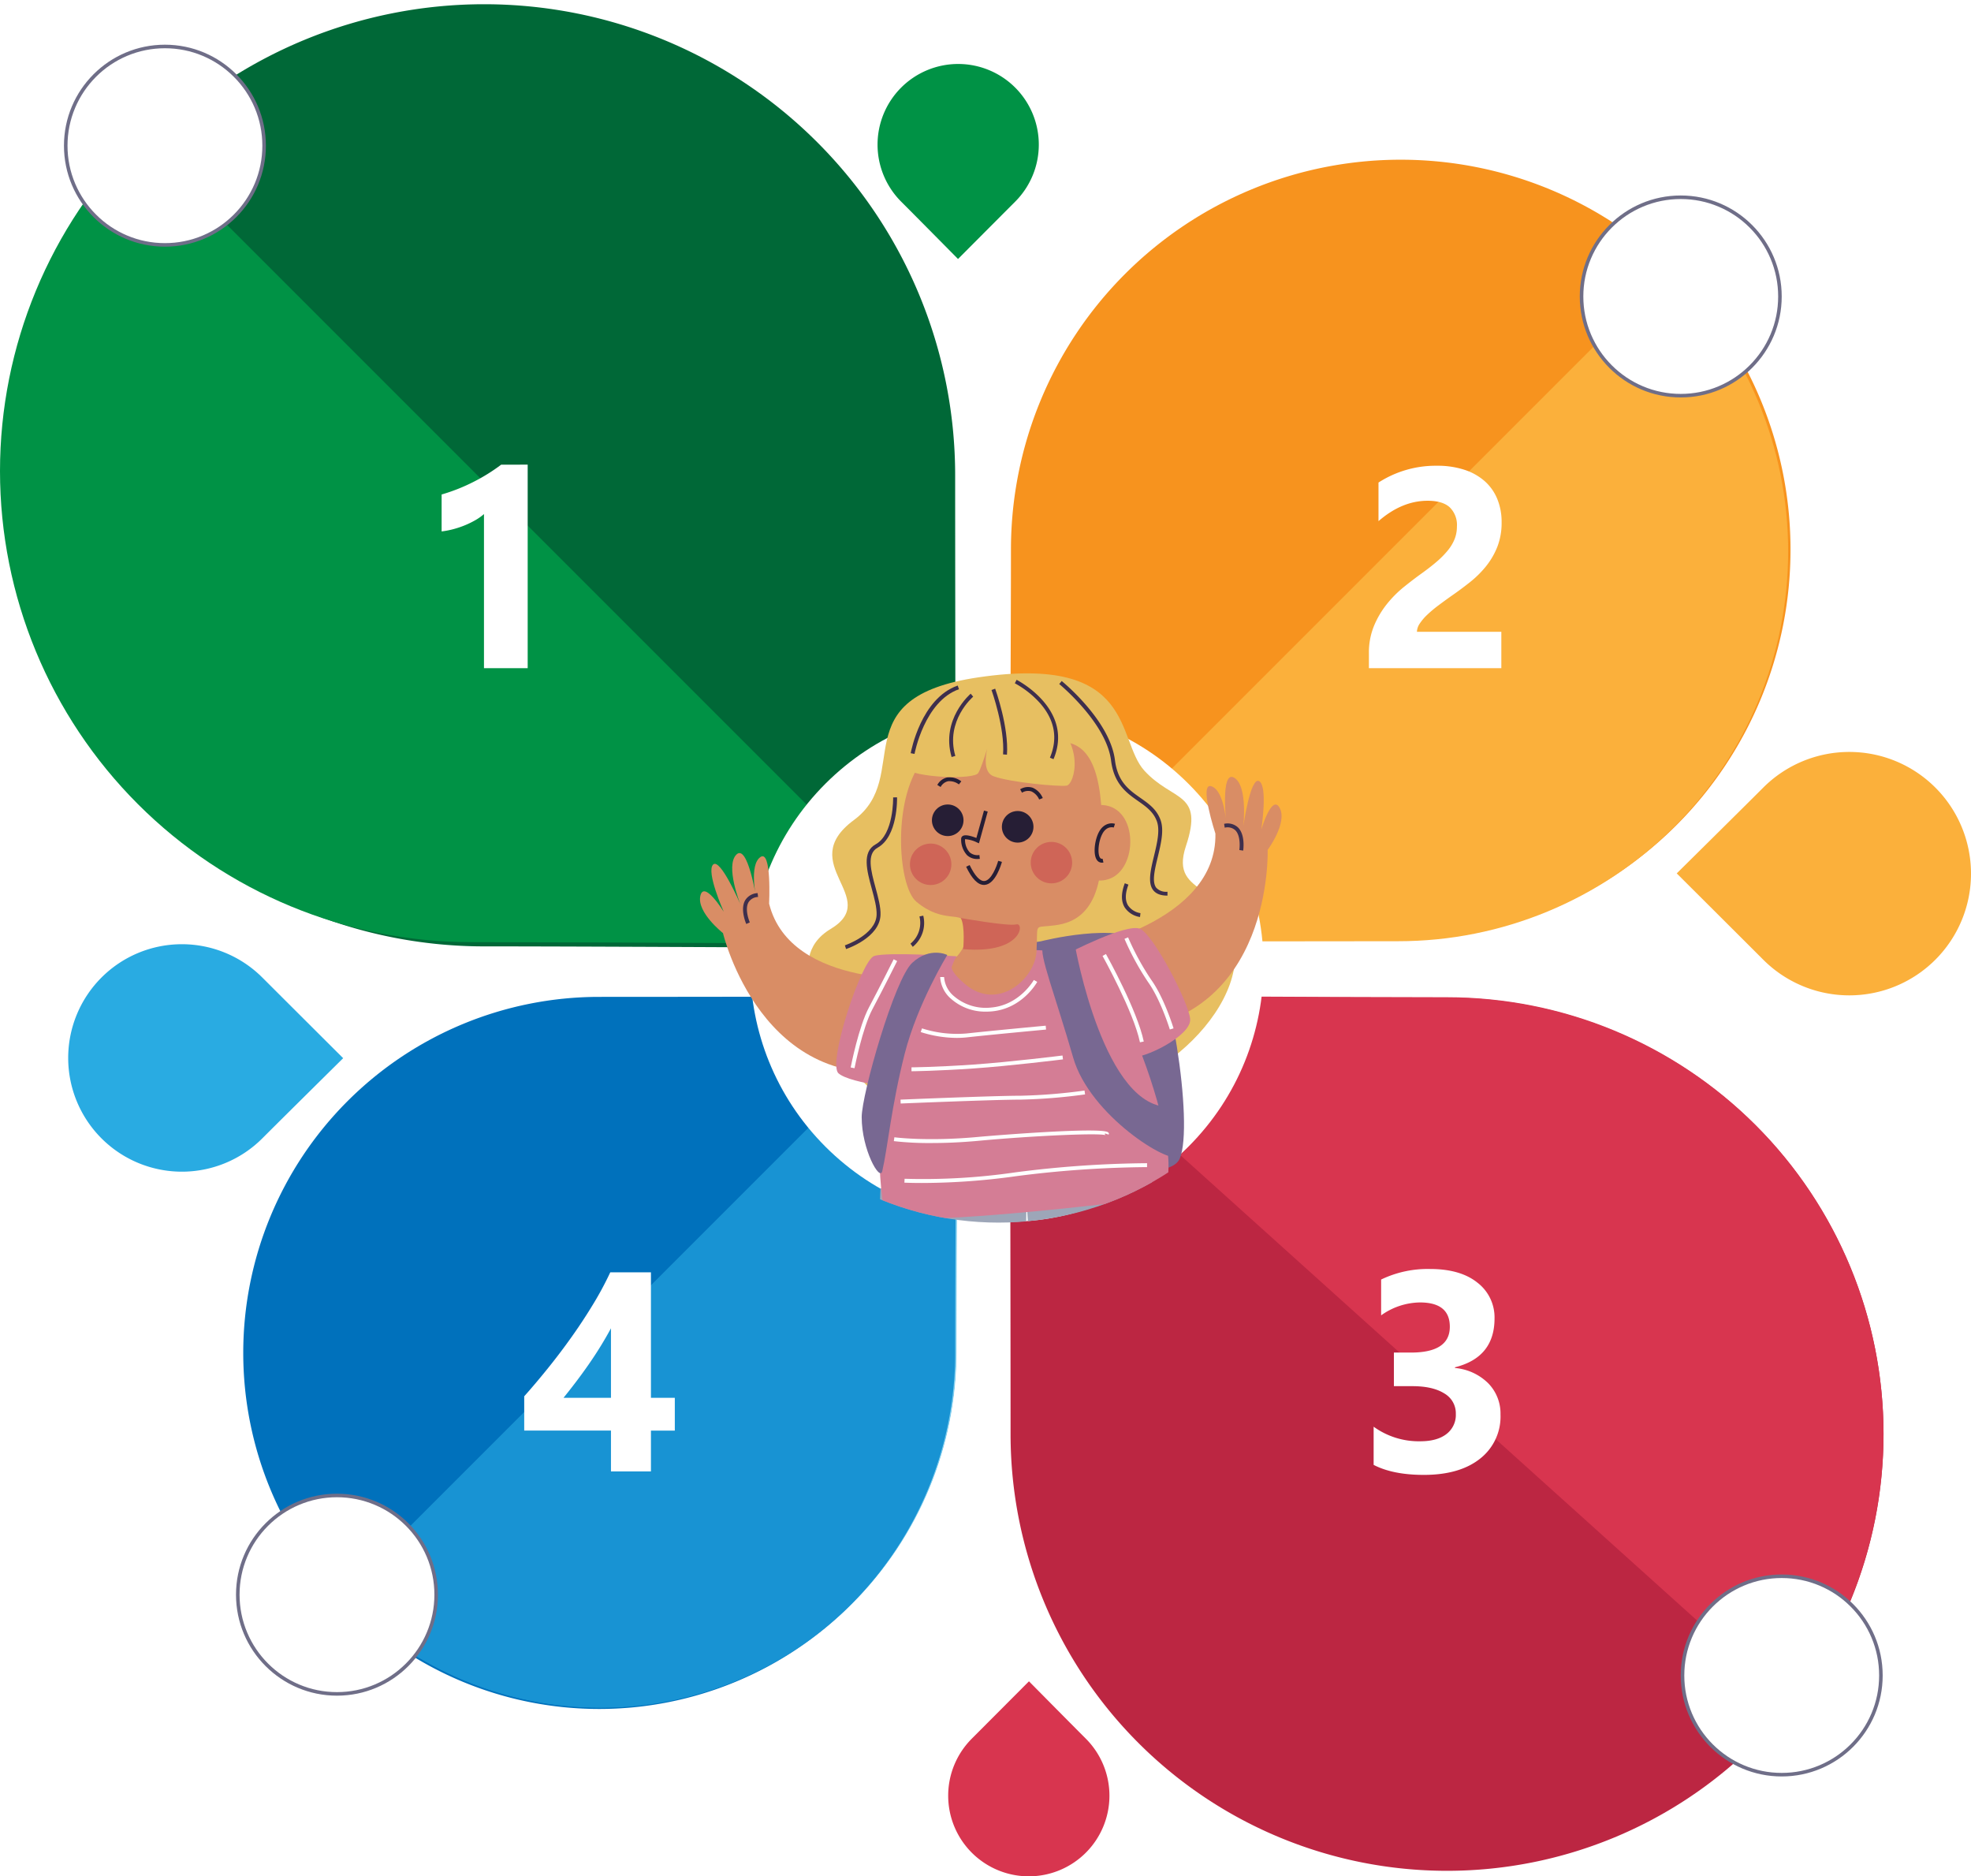<svg xmlns="http://www.w3.org/2000/svg" xmlns:xlink="http://www.w3.org/1999/xlink" width="554.685" height="527.927" viewBox="0 0 554.685 527.927">
  <defs>
    <clipPath id="clip-path">
      <path id="Trazado_993334" data-name="Trazado 993334" d="M331.635,425.1c0-35.5-.162-123.365-.162-123.365s90.654.53,123,.53A122.835,122.835,0,1,1,331.635,425.1Z" transform="translate(-331.473 -301.74)" fill="#bc2642" opacity="0.64"/>
    </clipPath>
    <clipPath id="clip-path-2">
      <path id="Trazado_993335" data-name="Trazado 993335" d="M.2,152.816C.2,108.844,0,0,0,0S112.3.656,152.361.656A152.16,152.16,0,1,1,.2,152.816Z" transform="translate(0 0)"/>
    </clipPath>
    <clipPath id="clip-path-3">
      <path id="Trazado_993336" data-name="Trazado 993336" d="M441.531,394.555c-31.7,0-110.167.143-110.167.143s.474-80.955.474-109.838A109.693,109.693,0,1,1,441.531,394.555Z" transform="translate(-331.364 -175.167)" fill="#f7931e"/>
    </clipPath>
    <clipPath id="clip-path-4">
      <path id="Trazado_993337" data-name="Trazado 993337" d="M201.135,400.543C143.259,400.543,0,400.8,0,400.8S.865,253,.865,200.27C.865,89.661,90.53,0,201.135,0S401.4,89.665,401.4,200.27,311.743,400.543,201.135,400.543Z" transform="translate(0 0)"/>
    </clipPath>
    <clipPath id="clip-path-5">
      <path id="Trazado_993332" data-name="Trazado 993332" d="M445.63,284.174c0,38.3.175,133.115.175,133.115s-97.818-.572-132.718-.572A132.543,132.543,0,1,1,445.63,284.174Z" transform="translate(-180.544 -151.631)" fill="#006837"/>
    </clipPath>
    <clipPath id="clip-path-6">
      <path id="Trazado_993333" data-name="Trazado 993333" d="M369.781,184.891c0,53.43.244,185.689.244,185.689s-136.452-.8-185.134-.8C82.779,369.781,0,287,0,184.891S82.779,0,184.891,0,369.781,82.779,369.781,184.891Z" transform="translate(0 0)"/>
    </clipPath>
    <clipPath id="clip-path-7">
      <path id="Trazado_993338" data-name="Trazado 993338" d="M315.553,301.963c28.95,0,100.61-.132,100.61-.132s-.433,73.932-.433,100.309A100.177,100.177,0,1,1,315.553,301.963Z" transform="translate(-215.376 -301.831)" fill="#0071bc"/>
    </clipPath>
    <clipPath id="clip-path-8">
      <path id="Trazado_993339" data-name="Trazado 993339" d="M205.174.27C264.467.27,411.236,0,411.236,0s-.887,151.421-.887,205.445c0,113.316-91.858,205.174-205.174,205.174S0,318.761,0,205.445,91.858.27,205.174.27Z" transform="translate(0)"/>
    </clipPath>
    <filter id="Contenido" x="115.281" y="121.734" width="42.219" height="75.266" filterUnits="userSpaceOnUse">
      <feOffset dy="3" input="SourceAlpha"/>
      <feGaussianBlur stdDeviation="3" result="blur"/>
      <feFlood flood-opacity="0.161"/>
      <feComposite operator="in" in2="blur"/>
      <feComposite in="SourceGraphic"/>
    </filter>
    <filter id="Contenido-2" x="376.242" y="122.047" width="55.344" height="74.953" filterUnits="userSpaceOnUse">
      <feOffset dy="3" input="SourceAlpha"/>
      <feGaussianBlur stdDeviation="3" result="blur-2"/>
      <feFlood flood-opacity="0.161"/>
      <feComposite operator="in" in2="blur-2"/>
      <feComposite in="SourceGraphic"/>
    </filter>
    <filter id="Contenido-3" x="377.57" y="348.047" width="53.703" height="75.93" filterUnits="userSpaceOnUse">
      <feOffset dy="3" input="SourceAlpha"/>
      <feGaussianBlur stdDeviation="3" result="blur-3"/>
      <feFlood flood-opacity="0.161"/>
      <feComposite operator="in" in2="blur-3"/>
      <feComposite in="SourceGraphic"/>
    </filter>
    <filter id="Contenido-4" x="138.523" y="348.984" width="60.383" height="74.016" filterUnits="userSpaceOnUse">
      <feOffset dy="3" input="SourceAlpha"/>
      <feGaussianBlur stdDeviation="3" result="blur-4"/>
      <feFlood flood-opacity="0.161"/>
      <feComposite operator="in" in2="blur-4"/>
      <feComposite in="SourceGraphic"/>
    </filter>
    <clipPath id="clip-path-9">
      <ellipse id="Elipse_11653" data-name="Elipse 11653" cx="87" cy="86" rx="87" ry="86" transform="translate(723.103 6430.913)" fill="#fff" stroke="#707070" stroke-width="1" opacity="0.66"/>
    </clipPath>
  </defs>
  <g id="Grupo_1163000" data-name="Grupo 1163000" transform="translate(-523.228 -6246)">
    <g id="Grupo_1158665" data-name="Grupo 1158665" transform="translate(-3922.329 -454.889)">
      <g id="Grupo_1158655" data-name="Grupo 1158655" transform="translate(4449.274 6702.08)">
        <g id="Grupo_1158654" data-name="Grupo 1158654" transform="translate(0 0)">
          <path id="Trazado_993332-2" data-name="Trazado 993332" d="M445.63,284.174c0,38.3.175,133.115.175,133.115s-97.818-.572-132.718-.572A132.543,132.543,0,1,1,445.63,284.174Z" transform="translate(-180.544 -151.631)" fill="#006837"/>
        </g>
      </g>
      <g id="Grupo_1158661" data-name="Grupo 1158661" transform="translate(4729.589 6745.824)">
        <g id="Grupo_1158660" data-name="Grupo 1158660" transform="translate(0 0)">
          <path id="Trazado_993336-2" data-name="Trazado 993336" d="M441.531,394.555c-31.7,0-110.167.143-110.167.143s.474-80.955.474-109.838A109.693,109.693,0,1,1,441.531,394.555Z" transform="translate(-331.364 -175.167)" fill="#f7931e"/>
        </g>
      </g>
      <g id="Grupo_1158664" data-name="Grupo 1158664" transform="translate(4514.014 6981.243)">
        <g id="Grupo_1158663" data-name="Grupo 1158663" transform="translate(0 0)">
          <path id="Trazado_993338-2" data-name="Trazado 993338" d="M315.553,301.963c28.95,0,100.61-.132,100.61-.132s-.433,73.932-.433,100.309A100.177,100.177,0,1,1,315.553,301.963Z" transform="translate(-215.376 -301.831)" fill="#0071bc"/>
        </g>
      </g>
      <path id="Trazado_993340" data-name="Trazado 993340" d="M456.781,323.283c-7-7-24.352-24.288-24.352-24.288s17.976-17.766,24.352-24.143a34.245,34.245,0,1,1,0,48.432Z" transform="translate(4485.001 6647.635)" fill="#fbb03b"/>
      <path id="Trazado_993341" data-name="Trazado 993341" d="M328.758,421.649c4.637-4.637,16.092-16.135,16.092-16.135s11.771,11.91,16,16.135a22.69,22.69,0,1,1-32.087,0Z" transform="translate(4390.282 6768.435)" fill="#d8354f"/>
      <path id="Trazado_993342" data-name="Trazado 993342" d="M350.155,199.41c-4.637,4.637-16.092,16.135-16.092,16.135s-11.771-11.91-16-16.135a22.69,22.69,0,1,1,32.087,0Z" transform="translate(4381.104 6558.214)" fill="#009245"/>
      <path id="Trazado_993343" data-name="Trazado 993343" d="M243.5,303.3c6.539,6.539,22.755,22.7,22.755,22.7s-16.8,16.6-22.755,22.56a32,32,0,1,1,0-45.255Z" transform="translate(4275.876 6672.624)" fill="#29abe2"/>
      <g id="Grupo_1158658" data-name="Grupo 1158658" transform="translate(4729.792 6981.073)">
        <g id="Grupo_1158657" data-name="Grupo 1158657" transform="translate(0 0)">
          <path id="Trazado_993334-2" data-name="Trazado 993334" d="M331.635,425.1c0-35.5-.162-123.365-.162-123.365s90.654.53,123,.53A122.835,122.835,0,1,1,331.635,425.1Z" transform="translate(-331.473 -301.74)" fill="#bc2642"/>
        </g>
      </g>
      <g id="Enmascarar_grupo_1098680" data-name="Enmascarar grupo 1098680" transform="translate(4729.792 6980.949)" clip-path="url(#clip-path)">
        <g id="Grupo_1158656" data-name="Grupo 1158656" transform="matrix(0.743, 0.669, -0.669, 0.743, 107.5, -119.949)" clip-path="url(#clip-path-2)">
          <rect id="Rectángulo_409880" data-name="Rectángulo 409880" width="381.575" height="244" transform="translate(-5.618 -81.566)" fill="#d8354f"/>
        </g>
      </g>
      <g id="Enmascarar_grupo_1098681" data-name="Enmascarar grupo 1098681" transform="translate(4728.922 6746.324)" clip-path="url(#clip-path-3)">
        <g id="Grupo_1158659" data-name="Grupo 1158659" transform="translate(397.173 206.232) rotate(135)" clip-path="url(#clip-path-4)">
          <rect id="Rectángulo_409881" data-name="Rectángulo 409881" width="502.22" height="321.15" transform="translate(-189.116 -48.08)" fill="#fbb03b"/>
        </g>
      </g>
      <g id="Enmascarar_grupo_1098682" data-name="Enmascarar grupo 1098682" transform="translate(4445.557 6700.889)" clip-path="url(#clip-path-5)">
        <g id="Grupo_1158653" data-name="Grupo 1158653" transform="translate(156.933 -77.181) rotate(45)" clip-path="url(#clip-path-6)">
          <rect id="Rectángulo_409879" data-name="Rectángulo 409879" width="463.651" height="296.484" transform="translate(-127.971 165.103)" fill="#009245"/>
        </g>
      </g>
      <g id="Enmascarar_grupo_1098683" data-name="Enmascarar grupo 1098683" transform="translate(4514.429 6980.949)" clip-path="url(#clip-path-7)">
        <g id="Grupo_1158662" data-name="Grupo 1158662" transform="translate(228.427 -160.474) rotate(45)" opacity="0.59" clip-path="url(#clip-path-8)">
          <rect id="Rectángulo_409882" data-name="Rectángulo 409882" width="514.518" height="329.012" transform="translate(90.461 130.869)" fill="#29abe2"/>
        </g>
      </g>
      <circle id="Elipse_11617" data-name="Elipse 11617" cx="72.222" cy="72.222" r="72.222" transform="translate(4626.787 6972.459) rotate(-45)" fill="#fff"/>
    </g>
    <g transform="matrix(1, 0, 0, 1, 523.23, 6246)" filter="url(#Contenido)">
      <path id="Contenido-5" data-name="Contenido" d="M32.5,28.734V86H20.2V42.641a14.736,14.736,0,0,1-2.4,1.7,24.8,24.8,0,0,1-2.949,1.445A26.334,26.334,0,0,1,11.6,46.879a23.681,23.681,0,0,1-3.32.645V37.133a51.328,51.328,0,0,0,9.063-3.594,51.574,51.574,0,0,0,7.7-4.8Z" transform="translate(116 99)" fill="#fff"/>
    </g>
    <g transform="matrix(1, 0, 0, 1, 523.23, 6246)" filter="url(#Contenido-2)">
      <path id="Contenido-6" data-name="Contenido" d="M16.758,75.766h23.75V86H3.242V81.781a19.636,19.636,0,0,1,1.445-7.715A25.6,25.6,0,0,1,8.32,67.934a31.511,31.511,0,0,1,4.785-4.8q2.6-2.09,4.941-3.77Q20.508,57.6,22.363,56a24.6,24.6,0,0,0,3.125-3.184,12.1,12.1,0,0,0,1.895-3.2,9.526,9.526,0,0,0,.625-3.457,6.948,6.948,0,0,0-2.031-5.43q-2.031-1.836-6.211-1.836-7.227,0-13.828,5.742V33.773a29.684,29.684,0,0,1,16.484-4.727,24.345,24.345,0,0,1,7.637,1.113,16.157,16.157,0,0,1,5.723,3.184,13.578,13.578,0,0,1,3.574,5.02,16.94,16.94,0,0,1,1.23,6.582,18.559,18.559,0,0,1-1.191,6.875,21.126,21.126,0,0,1-3.164,5.469A28.7,28.7,0,0,1,31.68,61.8q-2.578,2.051-5.352,3.965-1.875,1.328-3.613,2.637a34.255,34.255,0,0,0-3.066,2.578,14,14,0,0,0-2.109,2.48A4.282,4.282,0,0,0,16.758,75.766Z" transform="translate(382 99)" fill="#fff"/>
    </g>
    <g transform="matrix(1, 0, 0, 1, 523.23, 6246)" filter="url(#Contenido-3)">
      <path id="Contenido-7" data-name="Contenido" d="M4.57,84.164V73.422a21.682,21.682,0,0,0,13.125,4.1q4.727,0,7.363-2.031A6.744,6.744,0,0,0,27.7,69.828a6.438,6.438,0,0,0-3.262-5.781q-3.262-2.031-8.965-2.031h-5.2V52.563h4.8q10.937,0,10.938-7.266,0-6.836-8.4-6.836A19.147,19.147,0,0,0,6.68,42.094V32.016a30.208,30.208,0,0,1,13.75-2.969q8.594,0,13.379,3.867a12.307,12.307,0,0,1,4.785,10.039q0,10.977-11.133,13.75v.2a15.135,15.135,0,0,1,9.375,4.316,12.17,12.17,0,0,1,3.438,8.77,15.029,15.029,0,0,1-5.742,12.422q-5.742,4.57-15.859,4.57Q10,86.977,4.57,84.164Z" transform="translate(382 325)" fill="#fff"/>
    </g>
    <g transform="matrix(1, 0, 0, 1, 523.23, 6246)" filter="url(#Contenido-4)">
      <path id="Contenido-8" data-name="Contenido" d="M37.188,29.984V65.3h6.719v9.219H37.188V86H25.938V74.516H1.523V64.867q3.242-3.633,6.719-7.949t6.719-8.887q3.242-4.57,6.035-9.2a92.216,92.216,0,0,0,4.746-8.848ZM12.578,65.3H25.938V45.727q-1.367,2.539-2.969,5.137T19.609,55.98q-1.758,2.52-3.555,4.883T12.578,65.3Z" transform="translate(146 325)" fill="#fff"/>
    </g>
    <g id="Trazado_987435" data-name="Trazado 987435" transform="translate(541.228 6258.576)" fill="#fff">
      <path d="M 28.415 56.33 C 24.646 56.33 20.991 55.592 17.549 54.137 C 14.225 52.731 11.24 50.718 8.676 48.154 C 6.112 45.59 4.099 42.605 2.693 39.281 C 1.238 35.84 0.5 32.184 0.5 28.415 C 0.5 24.646 1.238 20.991 2.693 17.549 C 4.099 14.225 6.112 11.24 8.676 8.676 C 11.24 6.112 14.225 4.099 17.549 2.693 C 20.991 1.238 24.646 0.5 28.415 0.5 C 32.184 0.5 35.839 1.238 39.281 2.693 C 42.605 4.099 45.59 6.112 48.154 8.676 C 50.718 11.24 52.731 14.225 54.137 17.549 C 55.592 20.991 56.33 24.646 56.33 28.415 C 56.33 32.184 55.592 35.84 54.137 39.281 C 52.731 42.605 50.718 45.59 48.154 48.154 C 45.59 50.718 42.605 52.731 39.281 54.137 C 35.84 55.592 32.184 56.33 28.415 56.33 Z" stroke="none"/>
      <path d="M 28.415 1 C 24.714 1 21.123 1.725 17.744 3.154 C 14.48 4.535 11.548 6.512 9.03 9.03 C 6.512 11.548 4.535 14.48 3.154 17.744 C 1.725 21.123 1 24.714 1 28.415 C 1 32.116 1.725 35.707 3.154 39.086 C 4.535 42.35 6.512 45.282 9.03 47.8 C 11.548 50.318 14.48 52.295 17.744 53.676 C 21.123 55.105 24.714 55.83 28.415 55.83 C 32.116 55.83 35.707 55.105 39.086 53.676 C 42.35 52.295 45.282 50.318 47.8 47.8 C 50.318 45.282 52.295 42.35 53.676 39.086 C 55.105 35.707 55.83 32.116 55.83 28.415 C 55.83 24.714 55.105 21.123 53.676 17.744 C 52.295 14.48 50.318 11.548 47.8 9.03 C 45.282 6.512 42.35 4.535 39.086 3.154 C 35.707 1.725 32.116 1 28.415 1 M 28.415 0 C 44.108 0 56.83 12.722 56.83 28.415 C 56.83 44.108 44.108 56.83 28.415 56.83 C 12.722 56.83 0 44.108 0 28.415 C 0 12.722 12.722 0 28.415 0 Z" stroke="none" fill="#6f6e88"/>
    </g>
    <g id="Trazado_994157" data-name="Trazado 994157" transform="translate(967.813 6301)" fill="#fff">
      <path d="M 28.415 56.33 C 24.646 56.33 20.991 55.592 17.549 54.137 C 14.225 52.731 11.24 50.718 8.676 48.154 C 6.112 45.59 4.099 42.605 2.693 39.281 C 1.238 35.84 0.5 32.184 0.5 28.415 C 0.5 24.646 1.238 20.991 2.693 17.549 C 4.099 14.225 6.112 11.24 8.676 8.676 C 11.24 6.112 14.225 4.099 17.549 2.693 C 20.991 1.238 24.646 0.5 28.415 0.5 C 32.184 0.5 35.839 1.238 39.281 2.693 C 42.605 4.099 45.59 6.112 48.154 8.676 C 50.718 11.24 52.731 14.225 54.137 17.549 C 55.592 20.991 56.33 24.646 56.33 28.415 C 56.33 32.184 55.592 35.84 54.137 39.281 C 52.731 42.605 50.718 45.59 48.154 48.154 C 45.59 50.718 42.605 52.731 39.281 54.137 C 35.84 55.592 32.184 56.33 28.415 56.33 Z" stroke="none"/>
      <path d="M 28.415 1 C 24.714 1 21.123 1.725 17.744 3.154 C 14.48 4.535 11.548 6.512 9.03 9.03 C 6.512 11.548 4.535 14.48 3.154 17.744 C 1.725 21.123 1 24.714 1 28.415 C 1 32.116 1.725 35.707 3.154 39.086 C 4.535 42.35 6.512 45.282 9.03 47.8 C 11.548 50.318 14.48 52.295 17.744 53.676 C 21.123 55.105 24.714 55.83 28.415 55.83 C 32.116 55.83 35.707 55.105 39.086 53.676 C 42.35 52.295 45.282 50.318 47.8 47.8 C 50.318 45.282 52.295 42.35 53.676 39.086 C 55.105 35.707 55.83 32.116 55.83 28.415 C 55.83 24.714 55.105 21.123 53.676 17.744 C 52.295 14.48 50.318 11.548 47.8 9.03 C 45.282 6.512 42.35 4.535 39.086 3.154 C 35.707 1.725 32.116 1 28.415 1 M 28.415 0 C 44.108 0 56.83 12.722 56.83 28.415 C 56.83 44.108 44.108 56.83 28.415 56.83 C 12.722 56.83 0 44.108 0 28.415 C 0 12.722 12.722 0 28.415 0 Z" stroke="none" fill="#6f6e88"/>
    </g>
    <g id="Trazado_994158" data-name="Trazado 994158" transform="translate(996.228 6689)" fill="#fff">
      <path d="M 28.415 56.33 C 24.646 56.33 20.991 55.592 17.549 54.137 C 14.225 52.731 11.24 50.718 8.676 48.154 C 6.112 45.59 4.099 42.605 2.693 39.281 C 1.238 35.84 0.5 32.184 0.5 28.415 C 0.5 24.646 1.238 20.991 2.693 17.549 C 4.099 14.225 6.112 11.24 8.676 8.676 C 11.24 6.112 14.225 4.099 17.549 2.693 C 20.991 1.238 24.646 0.5 28.415 0.5 C 32.184 0.5 35.839 1.238 39.281 2.693 C 42.605 4.099 45.59 6.112 48.154 8.676 C 50.718 11.24 52.731 14.225 54.137 17.549 C 55.592 20.991 56.33 24.646 56.33 28.415 C 56.33 32.184 55.592 35.84 54.137 39.281 C 52.731 42.605 50.718 45.59 48.154 48.154 C 45.59 50.718 42.605 52.731 39.281 54.137 C 35.84 55.592 32.184 56.33 28.415 56.33 Z" stroke="none"/>
      <path d="M 28.415 1 C 24.714 1 21.123 1.725 17.744 3.154 C 14.48 4.535 11.548 6.512 9.03 9.03 C 6.512 11.548 4.535 14.48 3.154 17.744 C 1.725 21.123 1 24.714 1 28.415 C 1 32.116 1.725 35.707 3.154 39.086 C 4.535 42.35 6.512 45.282 9.03 47.8 C 11.548 50.318 14.48 52.295 17.744 53.676 C 21.123 55.105 24.714 55.83 28.415 55.83 C 32.116 55.83 35.707 55.105 39.086 53.676 C 42.35 52.295 45.282 50.318 47.8 47.8 C 50.318 45.282 52.295 42.35 53.676 39.086 C 55.105 35.707 55.83 32.116 55.83 28.415 C 55.83 24.714 55.105 21.123 53.676 17.744 C 52.295 14.48 50.318 11.548 47.8 9.03 C 45.282 6.512 42.35 4.535 39.086 3.154 C 35.707 1.725 32.116 1 28.415 1 M 28.415 0 C 44.108 0 56.83 12.722 56.83 28.415 C 56.83 44.108 44.108 56.83 28.415 56.83 C 12.722 56.83 0 44.108 0 28.415 C 0 12.722 12.722 0 28.415 0 Z" stroke="none" fill="#6f6e88"/>
    </g>
    <g id="Trazado_994159" data-name="Trazado 994159" transform="translate(589.646 6666.269)" fill="#fff">
      <path d="M 28.415 56.33 C 24.646 56.33 20.991 55.592 17.549 54.137 C 14.225 52.731 11.24 50.718 8.676 48.154 C 6.112 45.59 4.099 42.605 2.693 39.281 C 1.238 35.84 0.5 32.184 0.5 28.415 C 0.5 24.646 1.238 20.991 2.693 17.549 C 4.099 14.225 6.112 11.24 8.676 8.676 C 11.24 6.112 14.225 4.099 17.549 2.693 C 20.991 1.238 24.646 0.5 28.415 0.5 C 32.184 0.5 35.839 1.238 39.281 2.693 C 42.605 4.099 45.59 6.112 48.154 8.676 C 50.718 11.24 52.731 14.225 54.137 17.549 C 55.592 20.991 56.33 24.646 56.33 28.415 C 56.33 32.184 55.592 35.84 54.137 39.281 C 52.731 42.605 50.718 45.59 48.154 48.154 C 45.59 50.718 42.605 52.731 39.281 54.137 C 35.84 55.592 32.184 56.33 28.415 56.33 Z" stroke="none"/>
      <path d="M 28.415 1 C 24.714 1 21.123 1.725 17.744 3.154 C 14.48 4.535 11.548 6.512 9.03 9.03 C 6.512 11.548 4.535 14.48 3.154 17.744 C 1.725 21.123 1 24.714 1 28.415 C 1 32.116 1.725 35.707 3.154 39.086 C 4.535 42.35 6.512 45.282 9.03 47.8 C 11.548 50.318 14.48 52.295 17.744 53.676 C 21.123 55.105 24.714 55.83 28.415 55.83 C 32.116 55.83 35.707 55.105 39.086 53.676 C 42.35 52.295 45.282 50.318 47.8 47.8 C 50.318 45.282 52.295 42.35 53.676 39.086 C 55.105 35.707 55.83 32.116 55.83 28.415 C 55.83 24.714 55.105 21.123 53.676 17.744 C 52.295 14.48 50.318 11.548 47.8 9.03 C 45.282 6.512 42.35 4.535 39.086 3.154 C 35.707 1.725 32.116 1 28.415 1 M 28.415 0 C 44.108 0 56.83 12.722 56.83 28.415 C 56.83 44.108 44.108 56.83 28.415 56.83 C 12.722 56.83 0 44.108 0 28.415 C 0 12.722 12.722 0 28.415 0 Z" stroke="none" fill="#6f6e88"/>
    </g>
    <g id="Enmascarar_grupo_1098684" data-name="Enmascarar grupo 1098684" transform="translate(-5.875 -12.913)" clip-path="url(#clip-path-9)">
      <g id="Grupo_1159124" data-name="Grupo 1159124" transform="translate(726.094 6448.373)">
        <path id="Trazado_994566" data-name="Trazado 994566" d="M605.61,179.694s3.947,44.559,7.939,48.325,11.345,3.318,12.822-.195,3.9-42.459-.84-45.894S605.61,179.694,605.61,179.694Z" transform="translate(-544.678 -23.122)" fill="#d98d65"/>
        <g id="Grupo_1159119" data-name="Grupo 1159119" transform="translate(54.2 201.343)">
          <path id="Trazado_994567" data-name="Trazado 994567" d="M626.358,228.923s-9.751-1.173-13.072.49-17.533,11.056-12.907,12.752,19.593.892,24.547-1.3S629.159,229.239,626.358,228.923Z" transform="translate(-599.462 -219.803)" fill="#ca4f24"/>
          <path id="Trazado_994568" data-name="Trazado 994568" d="M614.225,234.221a5.307,5.307,0,0,0-3.809-3.186l.2-1.076a6.416,6.416,0,0,1,4.638,3.881Z" transform="translate(-598.421 -219.667)" fill="#3e2f4d"/>
          <g id="Grupo_1159117" data-name="Grupo 1159117" transform="translate(8.19 11.684)">
            <path id="Trazado_994569" data-name="Trazado 994569" d="M611.732,235.293s-3.085-3.054-4.626-3.591" transform="translate(-606.925 -231.185)" fill="#ca4f24"/>
            <path id="Trazado_994570" data-name="Trazado 994570" d="M611.362,235.726c-.835-.826-3.255-3.056-4.421-3.463l.359-1.034c1.612.562,4.506,3.4,4.831,3.719Z" transform="translate(-606.941 -231.23)" fill="#3e2f4d"/>
          </g>
          <g id="Grupo_1159118" data-name="Grupo 1159118" transform="translate(5.086 14.279)">
            <path id="Trazado_994571" data-name="Trazado 994571" d="M608.9,237.662s-3.085-3.054-4.626-3.591" transform="translate(-604.091 -233.555)" fill="#ca4f24"/>
            <path id="Trazado_994572" data-name="Trazado 994572" d="M608.527,238.1c-.834-.826-3.253-3.056-4.42-3.463l.359-1.034c1.612.561,4.506,3.4,4.83,3.719Z" transform="translate(-604.107 -233.6)" fill="#3e2f4d"/>
          </g>
          <path id="Trazado_994573" data-name="Trazado 994573" d="M626.158,230.087s.954-9.112-.841-9.227-12.578-.857-13.625.537-.288,8.025.841,8.4S625.66,231.029,626.158,230.087Z" transform="translate(-598.347 -220.56)" fill="#f2d9c9"/>
        </g>
        <path id="Trazado_994574" data-name="Trazado 994574" d="M642.733,183.277s11.066,28.3,30.537,40.623c4.637,2.935,11.9-5.836,9.945-9.106-15.269-25.494-15.733-38.619-21.572-38.241S642.733,183.277,642.733,183.277Z" transform="translate(-541.149 -23.402)" fill="#d98d65"/>
        <g id="Grupo_1159122" data-name="Grupo 1159122" transform="translate(129.739 189.06)">
          <path id="Trazado_994575" data-name="Trazado 994575" d="M684.117,216.32s-8.257,5.317-9.754,8.717-6.449,19.7-1.8,18.053,15.659-11.813,18.075-16.659S686.476,214.776,684.117,216.32Z" transform="translate(-668.237 -208.702)" fill="#ca4f24"/>
          <path id="Trazado_994576" data-name="Trazado 994576" d="M678.79,226.735a5.31,5.31,0,0,0-4.966-.023l-.534-.955a6.416,6.416,0,0,1,6.048.03Z" transform="translate(-667.983 -207.856)" fill="#3e2f4d"/>
          <g id="Grupo_1159120" data-name="Grupo 1159120" transform="translate(3.388 20.946)">
            <path id="Trazado_994577" data-name="Trazado 994577" d="M677.565,229.1s-4.325-.383-5.853.186" transform="translate(-671.52 -228.424)" fill="#ca4f24"/>
            <path id="Trazado_994578" data-name="Trazado 994578" d="M671.92,229.849l-.383-1.027c1.6-.6,5.635-.258,6.092-.218l-.1,1.091C676.364,229.591,673.079,229.417,671.92,229.849Z" transform="translate(-671.537 -228.472)" fill="#3e2f4d"/>
          </g>
          <g id="Grupo_1159121" data-name="Grupo 1159121" transform="translate(2.653 24.925)">
            <path id="Trazado_994579" data-name="Trazado 994579" d="M676.894,232.734s-4.324-.383-5.853.186" transform="translate(-670.849 -232.057)" fill="#ca4f24"/>
            <path id="Trazado_994580" data-name="Trazado 994580" d="M671.249,233.482l-.383-1.027c1.6-.6,5.636-.258,6.092-.218l-.1,1.091C675.694,233.224,672.409,233.05,671.249,233.482Z" transform="translate(-670.866 -232.105)" fill="#3e2f4d"/>
          </g>
          <path id="Trazado_994581" data-name="Trazado 994581" d="M685.289,216.691s-4.393-8.311-5.849-7.254-11.079,7.922-11,9.664,5.472,6.73,6.584,6.3S685.505,217.734,685.289,216.691Z" transform="translate(-668.443 -209.344)" fill="#f2d9c9"/>
        </g>
        <path id="Trazado_994582" data-name="Trazado 994582" d="M608.967,207.41s17.932-.411,18.753-.548.274-12.183.274-12.183-20.259.684-20.259,1.643S608.009,206.589,608.967,207.41Z" transform="translate(-544.476 -21.678)" fill="#cf6557"/>
        <path id="Trazado_994583" data-name="Trazado 994583" d="M654.907,205.433s18.479-7.8,18.343-9.582-5.612-12.046-5.612-12.046-19.3,10.266-19.027,11.5S653.949,205.022,654.907,205.433Z" transform="translate(-540.59 -22.712)" fill="#cf6557"/>
        <path id="Trazado_994584" data-name="Trazado 994584" d="M596.38,169.524s-1.77,30.543,4.417,33.846c5.486,2.929,28.436,4.482,32.816-.446s3.833-33.947,3.833-33.947,0,25.734,6.023,31.757,27.924-4.38,33.4-8.761-2.19-23-6.023-26.829S596.38,169.524,596.38,169.524Z" transform="translate(-545.578 -24.583)" fill="#9da6b8"/>
        <path id="Trazado_994585" data-name="Trazado 994585" d="M584.8,136.376s-15.331-18.981-.73-27.742-10.22-18.252,6.57-30.662-3.669-34.441,35.042-40.153c44.533-6.57,38.692,17.521,46.724,26.282s16.791,5.84,11.681,21.171,13.871,8.761,13.871,30.662-35.042,47.453-53.294,35.773S601.6,180.909,584.8,136.376Z" transform="translate(-547.325 -36.699)" fill="#e7bf61"/>
        <path id="Trazado_994586" data-name="Trazado 994586" d="M639.388,105.754s22.382-5.717,29.28.592,13.893,51.029,9.837,60.531-49.962-2.9-56.657-5.548-2.645-47.616-.515-50.536S639.388,105.754,639.388,105.754Z" transform="translate(-543.485 -30.359)" fill="#786892"/>
        <path id="Trazado_994587" data-name="Trazado 994587" d="M654.445,109.222s-33.4-5.9-47.651,5.508-11.084,63.756-8.985,67.313,43.671-.587,74.7-4.237C688.19,175.963,662.284,112.1,654.445,109.222Z" transform="translate(-545.596 -29.948)" fill="#d47d95"/>
        <g id="Grupo_1159123" data-name="Grupo 1159123" transform="translate(56.579 17.807)">
          <path id="Trazado_994588" data-name="Trazado 994588" d="M645.877,82.786s-1.6-13.033,8.412-12.246,9.871,18.11,1.609,20.821S645.877,82.786,645.877,82.786Z" transform="translate(-597.438 -51.291)" fill="#d98d65"/>
          <path id="Trazado_994589" data-name="Trazado 994589" d="M647.938,54.522S617.63,48.893,608.346,59s-7.8,35.88-2.387,40.406c7.778,6.5,13.012,2.3,13.743,6.452,1.99,11.3-9.494,8.533-.194,16.6s19.858-1.378,20.256-9.055-.667-6.76,3.373-7.168,14.141-.821,14.932-19S657.233,55.725,647.938,54.522Z" transform="translate(-601.635 -52.959)" fill="#d98d65"/>
          <circle id="Elipse_11649" data-name="Elipse 11649" cx="4.445" cy="4.445" r="4.445" transform="translate(28.381 20.923)" fill="#261e35"/>
          <circle id="Elipse_11650" data-name="Elipse 11650" cx="4.445" cy="4.445" r="4.445" transform="translate(8.695 19.086)" fill="#261e35"/>
          <circle id="Elipse_11651" data-name="Elipse 11651" cx="5.83" cy="5.83" r="5.83" transform="translate(36.496 29.615)" fill="#cf6557"/>
          <circle id="Elipse_11652" data-name="Elipse 11652" cx="5.83" cy="5.83" r="5.83" transform="translate(2.51 30.085)" fill="#cf6557"/>
          <path id="Trazado_994590" data-name="Trazado 994590" d="M616.985,99.555s13.34,2.394,15.655,1.795,1.714,8.4-14.971,6.966C617.669,108.316,618.281,101.843,616.985,99.555Z" transform="translate(-600.176 -48.529)" fill="#cf6557"/>
          <path id="Trazado_994591" data-name="Trazado 994591" d="M621.681,85.576a4.165,4.165,0,0,1-2.949-1.084,6.506,6.506,0,0,1-1.646-4.6.949.949,0,0,1,.449-.793c.8-.5,2.664.1,3.838.566l2.137-7.716,1.055.292-2.47,8.924-.578-.253A8.708,8.708,0,0,0,618.179,80a5.255,5.255,0,0,0,1.3,3.693,3.326,3.326,0,0,0,2.747.759l.114,1.09A6.571,6.571,0,0,1,621.681,85.576Z" transform="translate(-600.166 -51.154)" fill="#261e35"/>
          <path id="Trazado_994592" data-name="Trazado 994592" d="M623.382,91.643c-1.715,0-3.357-1.677-5.014-5.112l.986-.476c1.472,3.051,2.911,4.593,4.171,4.487,1.939-.177,3.443-4.154,3.858-5.673l1.057.29c-.173.633-1.783,6.2-4.815,6.473C623.542,91.639,623.462,91.643,623.382,91.643Z" transform="translate(-600.044 -49.925)" fill="#261e35"/>
          <path id="Trazado_994593" data-name="Trazado 994593" d="M637.6,69.415a4.417,4.417,0,0,0-2.186-2.279,3.185,3.185,0,0,0-2.642.368l-.525-.961a4.23,4.23,0,0,1,3.544-.435,5.462,5.462,0,0,1,2.824,2.9Z" transform="translate(-598.725 -51.73)" fill="#261e35"/>
          <path id="Trazado_994594" data-name="Trazado 994594" d="M611.891,66.134l-.931-.577a4.228,4.228,0,0,1,2.864-2.13,5.442,5.442,0,0,1,3.891,1.122l-.681.857a4.425,4.425,0,0,0-3.028-.9A3.19,3.19,0,0,0,611.891,66.134Z" transform="translate(-600.749 -51.969)" fill="#261e35"/>
          <path id="Trazado_994595" data-name="Trazado 994595" d="M653.435,86.3a1.678,1.678,0,0,1-1.382-.717c-1.187-1.6-.658-5.75.608-8.021,1.37-2.461,3.515-2.51,4.456-2.193l-.348,1.038.174-.519-.17.52c-.08-.024-1.9-.572-3.156,1.686-1.152,2.07-1.517,5.711-.683,6.837a.616.616,0,0,0,.7.251l.231,1.071A2.056,2.056,0,0,1,653.435,86.3Z" transform="translate(-596.905 -50.841)" fill="#261e35"/>
        </g>
        <path id="Trazado_994596" data-name="Trazado 994596" d="M647.771,111.455s38.478-7.238,37.951-32.2c0,0-4.792-14.655-1.071-13.3S688.8,76.792,688.8,76.792s-1.728-15.5,2.179-13.278,2.6,13.687,2.6,13.687,1.993-14.14,4.47-12.691.591,13.58.591,13.58,3.022-10.213,5.2-5.993-3.413,11.74-3.413,11.74,1.64,47.624-41.117,50.918Z" transform="translate(-540.67 -34.17)" fill="#d98d65"/>
        <path id="Trazado_994597" data-name="Trazado 994597" d="M690.032,82.9l-1.082-.164c.005-.038.561-3.873-1.138-5.564a3.246,3.246,0,0,0-2.977-.724l-.169-1.082a4.321,4.321,0,0,1,3.92,1.033C690.677,78.484,690.059,82.722,690.032,82.9Z" transform="translate(-537.162 -33.03)" fill="#3e2f4d"/>
        <path id="Trazado_994598" data-name="Trazado 994598" d="M614.5,118.2s-39.026,3.13-45.078-21.089c0,0,.772-15.4-2.461-13.11S565.8,95.537,565.8,95.537,563.4,80.129,560.211,83.3s1.09,13.889,1.09,13.889-5.639-13.118-7.649-11.07,3,13.258,3,13.258-5.6-9.06-6.59-4.418,6.379,10.431,6.379,10.431,10.934,46.381,53.054,38.321Z" transform="translate(-549.968 -32.309)" fill="#d98d65"/>
        <path id="Trazado_994599" data-name="Trazado 994599" d="M561.941,101.841c-.073-.166-1.784-4.093-.314-6.654a4.322,4.322,0,0,1,3.512-2.027l.122,1.089a3.248,3.248,0,0,0-2.682,1.482c-1.2,2.078.348,5.632.364,5.667Z" transform="translate(-548.917 -31.33)" fill="#3e2f4d"/>
        <path id="Trazado_994600" data-name="Trazado 994600" d="M610.838,47.55c-.465,0-9.464,12.722-7.756,15.2s18.926,3.258,20.168,1.241,3.723-11.014,3.723-11.014-4.033,10.239.621,11.945,18.151,2.948,20.478,2.637,5.585-12.256-5.585-19.7S610.838,47.55,610.838,47.55Z" transform="translate(-544.939 -35.96)" fill="#e7bf61"/>
        <path id="Trazado_994601" data-name="Trazado 994601" d="M644.184,109.456s16.841-8.78,20.666-7.107,13.628,20.561,14.107,25.343-13.389,11.476-16.736,10.759S643.945,116.629,644.184,109.456Z" transform="translate(-541.011 -30.477)" fill="#d47d95"/>
        <path id="Trazado_994602" data-name="Trazado 994602" d="M618.8,109.439s-19.566-1.272-23.152-.077-13.15,30.126-10.042,32.995,20.8,5.26,23.67,2.869S614.049,118.2,618.8,109.439Z" transform="translate(-546.639 -29.839)" fill="#d47d95"/>
        <path id="Trazado_994603" data-name="Trazado 994603" d="M647.175,106.822s8.2,46.645,27.179,45.184c0,0,3.24,11.432,1.46,13.871s-24.452-11.194-29.2-27.742-9.89-29.833-8.4-31.027S647.175,106.822,647.175,106.822Z" transform="translate(-541.603 -30.063)" fill="#786892"/>
        <path id="Trazado_994604" data-name="Trazado 994604" d="M615.618,109.111s-8.4,13.678-11.989,27.783c-3.794,14.924-4.8,26.606-6.317,33.053-.687,2.922-5.785-6.082-5.785-15.207,0-6.411,9.2-38.807,14.236-43.438S615.618,109.111,615.618,109.111Z" transform="translate(-546.017 -29.875)" fill="#786892"/>
        <path id="Trazado_994605" data-name="Trazado 994605" d="M607.373,168.121c-3.06,0-4.825-.091-4.874-.092l.06-1.094a179.27,179.27,0,0,0,31.285-1.82,303.737,303.737,0,0,1,36.945-2.56v1.1A302.618,302.618,0,0,0,634,166.2,192.724,192.724,0,0,1,607.373,168.121Z" transform="translate(-544.974 -24.733)" fill="#fff"/>
        <path id="Trazado_994606" data-name="Trazado 994606" d="M624.646,124.458a14.5,14.5,0,0,1-9.848-3.57,8.694,8.694,0,0,1-3.1-6.167h1.1a7.716,7.716,0,0,0,2.75,5.36,13.759,13.759,0,0,0,10.527,3.221c7.992-.7,11.938-7.68,11.978-7.75l.959.528c-.17.309-4.257,7.566-12.844,8.312Q625.4,124.459,624.646,124.458Z" transform="translate(-544.1 -29.281)" fill="#fff"/>
        <path id="Trazado_994607" data-name="Trazado 994607" d="M616.847,130.657a33.609,33.609,0,0,1-10.152-1.642l.364-1.033a32.257,32.257,0,0,0,12.532,1.432c6.5-.722,22.121-2.176,22.278-2.191l.1,1.091c-.157.014-15.766,1.467-22.256,2.189A26.133,26.133,0,0,1,616.847,130.657Z" transform="translate(-544.575 -28.092)" fill="#fff"/>
        <path id="Trazado_994608" data-name="Trazado 994608" d="M604.329,139.312l-.007-1.1c.068,0,6.9-.053,17.343-.773s25.01-2.533,25.157-2.552l.135,1.086c-.146.019-14.736,1.835-25.216,2.558S604.4,139.312,604.329,139.312Z" transform="translate(-544.801 -27.363)" fill="#fff"/>
        <path id="Trazado_994609" data-name="Trazado 994609" d="M601.551,147.537l-.045-1.094c.263-.011,26.38-1.1,33.97-1.1a155.412,155.412,0,0,0,17.81-1.454l.154,1.084a156.575,156.575,0,0,1-17.964,1.465C627.909,146.442,601.814,147.526,601.551,147.537Z" transform="translate(-545.068 -26.507)" fill="#fff"/>
        <path id="Trazado_994610" data-name="Trazado 994610" d="M610.477,157.678a87.7,87.7,0,0,1-10.686-.535l.15-1.084c.091.012,9.249,1.24,23.6-.1,4.588-.429,35.288-2.888,36.6-1.24l.184.232-.077.362-1.039-.346a.449.449,0,0,0,.169.517c-1.422-.7-20.459.139-35.732,1.565C618.555,157.523,614.108,157.678,610.477,157.678Z" transform="translate(-545.232 -25.531)" fill="#fff"/>
        <path id="Trazado_994611" data-name="Trazado 994611" d="M663.951,133.646c-1.787-8.579-10.44-24.145-10.527-24.3l.956-.533c.359.644,8.823,15.87,10.643,24.612Z" transform="translate(-540.132 -29.842)" fill="#fff"/>
        <path id="Trazado_994612" data-name="Trazado 994612" d="M671.822,130.451c-.024-.083-2.572-8.371-6.128-13.347a74.8,74.8,0,0,1-6.63-12.152l1.01-.425a73.374,73.374,0,0,0,6.511,11.94c3.661,5.125,6.178,13.318,6.284,13.665Z" transform="translate(-539.596 -30.25)" fill="#fff"/>
        <path id="Trazado_994613" data-name="Trazado 994613" d="M589.777,140.811,588.7,140.6c.091-.465,2.239-11.46,5.165-16.945,2.883-5.406,6.889-13.412,6.929-13.492l.98.49c-.04.08-4.052,8.1-6.942,13.519C591.985,129.513,589.8,140.7,589.777,140.811Z" transform="translate(-546.286 -29.714)" fill="#fff"/>
        <path id="Trazado_994614" data-name="Trazado 994614" d="M606.854,196.523c-3.527,0-5.636-.106-5.687-.108l.058-1.094a182.406,182.406,0,0,0,27.331-1.138l.126,1.087A192.612,192.612,0,0,1,606.854,196.523Z" transform="translate(-545.101 -21.726)" fill="#3e2f4d"/>
        <path id="Trazado_994615" data-name="Trazado 994615" d="M644.735,194.46l-.385-1.026c.029-.011,3.05-1.138,13.165-4.389,9.92-3.188,12.565-5.351,12.59-5.371l.71.833c-.108.092-2.756,2.3-12.965,5.582C647.772,193.327,644.764,194.449,644.735,194.46Z" transform="translate(-540.995 -22.725)" fill="#3e2f4d"/>
        <path id="Trazado_994616" data-name="Trazado 994616" d="M587.548,111.236,587.2,110.2c.086-.03,8.682-2.965,8.935-8.539.093-2.054-.644-4.762-1.356-7.382-1.385-5.093-2.817-10.362,1.091-12.51,5.125-2.819,4.921-13.092,4.918-13.195l1.1-.027c.012.45.217,11.046-5.485,14.182-3.153,1.733-1.836,6.579-.562,11.264.734,2.7,1.493,5.493,1.392,7.718C596.943,108.032,587.931,111.107,587.548,111.236Z" transform="translate(-546.428 -33.671)" fill="#3e2f4d"/>
        <path id="Trazado_994617" data-name="Trazado 994617" d="M604.706,107.722l-.638-.89a7.555,7.555,0,0,0,2.521-7.661l1.073-.215A8.632,8.632,0,0,1,604.706,107.722Z" transform="translate(-544.825 -30.779)" fill="#3e2f4d"/>
        <path id="Trazado_994618" data-name="Trazado 994618" d="M614.689,59.741c-3.076-10.624,5.293-17.749,5.377-17.82l.7.841c-.079.067-7.9,6.751-5.026,16.675Z" transform="translate(-543.88 -36.202)" fill="#3e2f4d"/>
        <path id="Trazado_994619" data-name="Trazado 994619" d="M605.2,59.064l-1.078-.2c.114-.627,2.913-15.412,13.224-19.035l.363,1.033C607.989,44.28,605.223,58.916,605.2,59.064Z" transform="translate(-544.82 -36.401)" fill="#3e2f4d"/>
        <path id="Trazado_994620" data-name="Trazado 994620" d="M629.236,59.2l-1.093-.078c.533-7.464-3.216-18.013-3.255-18.118l1.031-.37C626.078,41.076,629.785,51.51,629.236,59.2Z" transform="translate(-542.845 -36.324)" fill="#3e2f4d"/>
        <path id="Trazado_994621" data-name="Trazado 994621" d="M641.766,60.687l-1.01-.425c2.292-5.457,1.351-10.622-2.795-15.35a26.445,26.445,0,0,0-7.075-5.576l.49-.98C631.54,38.439,647.645,46.688,641.766,60.687Z" transform="translate(-542.275 -36.541)" fill="#3e2f4d"/>
        <path id="Trazado_994622" data-name="Trazado 994622" d="M672.755,99.047c-1.891,0-3.2-.5-4.009-1.523-1.613-2.048-.726-5.723.211-9.613.854-3.541,1.738-7.2.818-9.759-.969-2.692-3.063-4.158-5.278-5.712-3.182-2.23-6.788-4.756-7.616-11.38-1.326-10.61-14.454-21.437-14.586-21.546l.693-.848c.554.453,13.6,11.216,14.981,22.257.768,6.141,4.017,8.418,7.157,10.619,2.363,1.656,4.595,3.218,5.681,6.238,1.03,2.864.108,6.689-.784,10.387-.875,3.625-1.7,7.048-.417,8.678a3.775,3.775,0,0,0,3.149,1.106v1.1Z" transform="translate(-541.19 -36.511)" fill="#3e2f4d"/>
        <path id="Trazado_994623" data-name="Trazado 994623" d="M663.491,100.126a6.275,6.275,0,0,1-4.309-2.7c-1.04-1.719-1.03-4.008.029-6.8l1.025.388c-.935,2.464-.975,4.431-.116,5.847a5.2,5.2,0,0,0,3.5,2.176Z" transform="translate(-539.658 -31.571)" fill="#3e2f4d"/>
      </g>
    </g>
  </g>
</svg>
